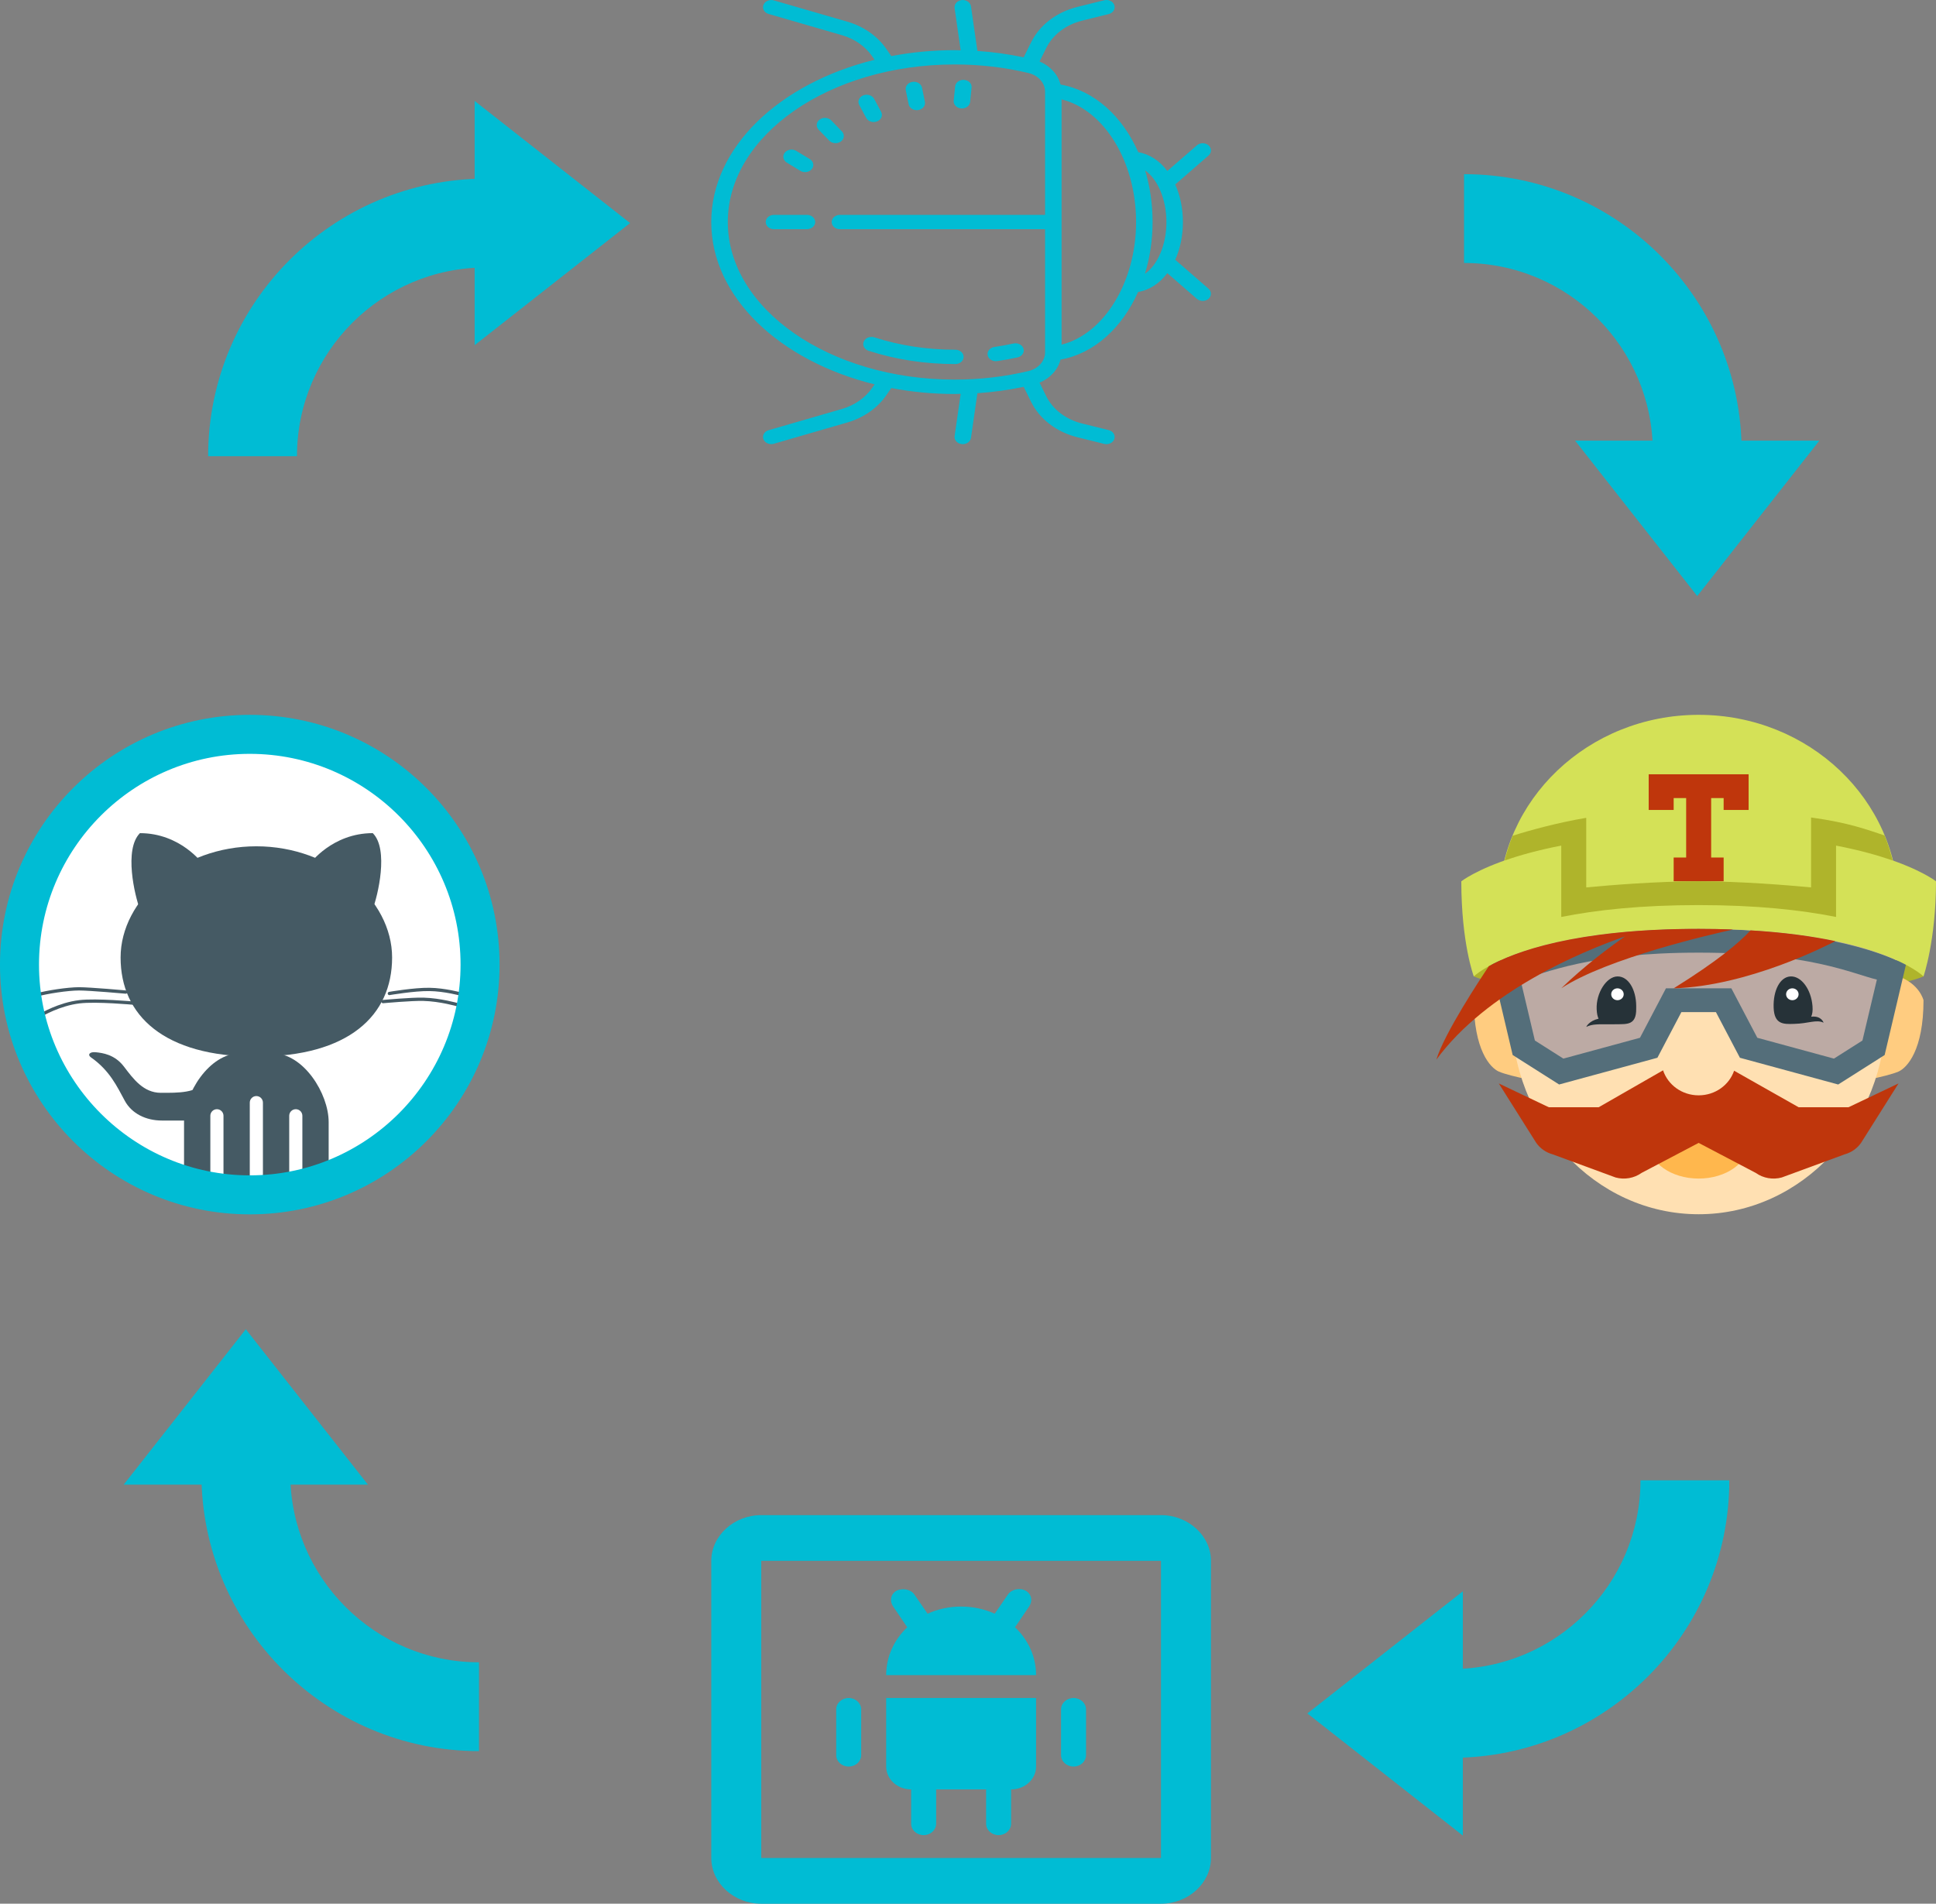 <?xml version="1.0" encoding="UTF-8" standalone="no"?>
<!-- Created with Inkscape (http://www.inkscape.org/) -->

<svg
   xmlns:dc="http://purl.org/dc/elements/1.1/"
   xmlns:cc="http://creativecommons.org/ns#"
   xmlns:rdf="http://www.w3.org/1999/02/22-rdf-syntax-ns#"
   xmlns:svg="http://www.w3.org/2000/svg"
   xmlns="http://www.w3.org/2000/svg"
   version="1.1"
   width="174.355"
   height="171.469"
   id="svg3148">
  <rect width="100%" height="100%" fill="#808080" stroke="none"/>
  <defs
     id="defs3150" />
  <g
     transform="translate(-142.862,-293.403)"
     id="layer1">
    <g
       transform="matrix(1.184,0,0,1.184,136.941,351.87)"
       id="g3111">
      <circle
         cx="24"
         cy="24"
         r="17"
         id="circle3081"
         style="fill:#ffffff" />
      <g
         id="g3083">
        <path
           d="m 21,41 v -5.5 c 0,-0.276 0.224,-0.5 0.5,-0.5 0.276,0 0.5,0.224 0.5,0.5 V 41 h 2 v -6.5 c 0,-0.276 0.224,-0.5 0.5,-0.5 0.276,0 0.5,0.224 0.5,0.5 V 41 h 2 v -5.5 c 0,-0.276 0.224,-0.5 0.5,-0.5 0.276,0 0.5,0.224 0.5,0.5 V 41 h 1.758 C 29.914,40.725 30,40.373 30,39.921 v -3.942 c 0,-2.161 -1.91,-5.231 -4.251,-5.231 H 23.25 c -2.34,0 -4.25,3.071 -4.25,5.231 v 3.942 c 0,0.452 0.086,0.804 0.241,1.079 H 21 z"
           id="path3085"
           style="fill:#455a64" />
        <path
           d="m 34.618,26.197 c 0,0 1.914,-0.328 3.044,-0.308 1.143,0.011 2.438,0.363 2.438,0.363"
           id="path3087"
           style="fill:none;stroke:#455a64;stroke-width:0.25;stroke-linecap:round;stroke-linejoin:round;stroke-miterlimit:10" />
        <path
           d="m 34.136,26.814 c 0,0 2.186,-0.203 3.087,-0.175 1.252,0.032 2.592,0.417 2.592,0.417"
           id="path3089"
           style="fill:none;stroke:#455a64;stroke-width:0.25;stroke-linecap:round;stroke-linejoin:round;stroke-miterlimit:10" />
        <path
           d="m 14.564,26.089 c 0,0 -2.708,-0.245 -3.554,-0.245 -0.848,0 -2.452,0.245 -3.224,0.466"
           id="path3091"
           style="fill:none;stroke:#455a64;stroke-width:0.25;stroke-linecap:round;stroke-linejoin:round;stroke-miterlimit:10" />
        <path
           d="m 15.179,26.934 c 0,0 -2.839,-0.263 -4.131,-0.108 -1.545,0.183 -2.894,0.992 -2.894,0.992"
           id="path3093"
           style="fill:none;stroke:#455a64;stroke-width:0.25;stroke-linecap:round;stroke-linejoin:round;stroke-miterlimit:10" />
        <path
           d="M 14.174,23.46 C 14.174,19.044 18.793,15 24.5,15 30.197,15 34.826,19.042 34.826,23.46 34.826,27.879 31.513,31 24.5,31 17.488,31 14.174,27.879 14.174,23.46 z"
           id="path3095"
           style="fill:#455a64" />
        <path
           d="m 28.586,16.311 c 0,0 1.677,-2.312 4.77,-2.312 1.232,1.231 0.385,4.76 -0.018,5.819 l -4.752,-3.507 z"
           id="path3097"
           style="fill:#455a64" />
        <path
           d="m 20.403,16.312 c 0,0 -1.677,-2.312 -4.758,-2.312 -1.231,1.233 -0.396,4.76 0.006,5.819 l 4.752,-3.507 z"
           id="path3099"
           style="fill:#455a64" />
        <path
           d="m 20.106,35.863 c 0,0 -2.349,0 -2.79,0 -1.22,0 -2.3,-0.534 -2.823,-1.505 -0.587,-1.079 -1.14,-2.3 -2.585,-3.309 -0.255,-0.179 -0.108,-0.438 0.393,-0.38 0.489,0.051 1.416,0.159 2.126,1.088 0.708,0.93 1.481,1.997 2.81,1.997 1.316,0 2.747,0.035 3.468,-0.918 l -0.599,3.027 z"
           id="path3101"
           style="fill:#455a64" />
      </g>
      <path
         d="M 24,5 C 13.504,5 5,13.504 5,24 5,34.496 13.504,43 24,43 34.496,43 43,34.496 43,24 43,13.504 34.496,5 24,5 z m 0,35.033 C 15.162,40.033 7.967,32.838 7.967,24 7.967,15.162 15.162,7.967 24,7.967 c 8.838,0 16.033,7.195 16.033,16.033 0,8.838 -7.195,16.033 -16.033,16.033 z"
         id="path3103"
         style="fill:#00bcd4" />
    </g>
    <g
       transform="matrix(1.125,0,0,1.071,268.842,354.576)"
       id="g3332">
      <path
         d="m 6,25 c 0,0 4.208,2 18,2 13.792,0 18,-2 18,-2 V 21 H 6 v 4 z"
         id="path3300"
         style="fill:#afb42b" />
      <path
         d="m 40,25 c 1.688,0.625 2,2 2,2 0,4.188 -1.311,5.678 -2,6 -0.938,0.438 -4,1 -4,1 l 1,-12 h 3 v 3 z M 8,25 c -1.688,0.625 -2,2 -2,2 0,4.188 1.311,5.678 2,6 0.938,0.438 4,1 4,1 L 11,22 H 8 v 3 z"
         id="path3302"
         style="fill:#ffcc80" />
      <ellipse
         cx="24"
         cy="28"
         rx="15"
         ry="17"
         id="ellipse3304"
         style="fill:#ffe0b2" />
      <ellipse
         cx="24"
         cy="39"
         rx="4"
         ry="3"
         id="ellipse3306"
         style="fill:#ffb74d" />
      <path
         d="m 40,22 -2,9 -3,2 -7,-2 -2,-4 h -2 -2 l -2,4 -7,2 -3,-2 -2,-9 c 0,0 6.375,-2 16,-2 9.625,0 16,2 16,2 z"
         id="path3308"
         style="fill:#bcaaa4" />
      <path
         d="m 34,28.89 c -0.58,-0.294 -1.214,0.078 -2.369,0.101 -0.86,0.032 -1.581,0.042 -1.628,-1.372 -0.047,-1.416 0.502,-2.588 1.362,-2.619 0.859,-0.031 1.644,1.09 1.749,2.503 0.029,0.39 -0.012,0.673 -0.104,0.884 0.799,-0.099 0.982,0.469 0.99,0.503 l 0,0 0,0 z M 19,27.722 c 0.013,1.373 -0.714,1.29 -1.589,1.299 -0.089,0.003 -0.172,0.004 -0.256,0.004 -0.097,0.003 -0.192,0.004 -0.282,0.002 -0.85,-0.002 -1.391,-0.04 -1.872,0.219 0.011,-0.03 0.222,-0.501 0.985,-0.693 -0.084,-0.185 -0.137,-0.443 -0.151,-0.801 -0.053,-1.373 0.794,-2.743 1.669,-2.752 0.874,-0.008 1.484,1.103 1.497,2.476 l 0,0 -0.001,0.246 0,0 z"
         id="path3310"
         style="fill:#263238" />
      <path
         d="M 18,26.5 C 18,26.776 17.776,27 17.5,27 17.224,27 17,26.776 17,26.5 17,26.224 17.224,26 17.5,26 17.776,26 18,26.224 18,26.5 z M 31.5,26 C 31.224,26 31,26.224 31,26.5 31,26.776 31.224,27 31.5,27 31.776,27 32,26.776 32,26.5 32,26.224 31.776,26 31.5,26 z"
         id="path3312"
         style="fill:#ffffff" />
      <path
         d="M 39.749,23.601 C 39.482,23.517 34.75,21 24,21 13.25,21 8.518,23.517 8.251,23.601 L 7.375,23.875 9.111,31.609 12.83,34.088 20.697,31.84 22.618,28 H 24 25.382 l 1.921,3.841 7.867,2.248 3.719,-2.479 1.736,-7.734 -0.876,-0.275 z M 37.111,30.391 34.83,31.912 28.697,30.16 26.618,26 H 24 21.382 L 19.303,30.159 13.17,31.911 10.889,30.39 9.734,25.266 C 11.78,24.743 15.125,23 24,23 c 8.875,0 12.22,1.743 14.267,2.267 l -1.156,5.124 z"
         id="path3314"
         style="fill:#546e7a" />
      <path
         d="M 8,19 C 8,10.163 15.163,3 24,3 c 8.837,0 16,7.163 16,16 0,0 -8.163,-2 -17,-2 -8.837,0 -15,2 -15,2 z"
         id="path3316"
         style="fill:#d4e157" />
      <path
         d="m 43,17 c 0,0 -4.785,-4 -19,-4 -14.215,0 -19,4 -19,4 0,5.216 1,8 1,8 0,0 3.806,-4 18,-4 14.194,0 18,4 18,4 0,0 1,-3.036 1,-8 z"
         id="path3318"
         style="fill:#d4e157" />
      <path
         d="m 40,34 -3,5 c -0.313,0.469 -0.782,0.811 -1.323,0.966 l -5.027,1.943 c -0.714,0.204 -1.483,0.062 -2.077,-0.384 L 24,39 19.428,41.525 c -0.594,0.446 -1.363,0.588 -2.077,0.384 L 12.324,39.966 C 11.782,39.811 11.313,39.469 11,39 l -3,-5 4,2 h 4 l 5.151,-3.104 C 21.534,34.112 22.657,35 24,35 c 1.33,0 2.445,-0.872 2.838,-2.07 L 32,36 h 4 l 4,-2 z M 26.758,21.055 C 25.884,21.02 24.968,21 24,21 14.06,21 9.218,22.961 7.207,24.136 6.487,25.261 3.653,29.768 3,32 7.033,26.232 14.585,22.927 18.104,21.636 16.947,22.483 14.861,24.097 13,26 16.688,23.447 25.217,21.409 26.758,21.055 z m 1.396,0.072 C 27.232,22.174 25.528,23.692 22,26 27.959,25.821 34.358,22.355 34.942,22.032 33.126,21.63 30.888,21.298 28.154,21.127 z"
         id="path3320"
         style="fill:#bf360c" />
      <polygon
         points="26,17 26,15 25,15 25,10 26,10 26,11 28,11 28,8 20,8 20,11 22,11 22,10 23,10 23,15 22,15 22,17 "
         id="polygon3322"
         style="fill:#bf360c" />
      <path
         d="M 39.531,15.253 C 39.355,14.532 39.146,13.823 38.878,13.142 37.528,12.678 36.044,12.069 33,11.633 v 5.88 C 31.164,17.331 27.378,17 24,17 c -3.378,0 -7.164,0.331 -9,0.514 V 11.661 C 12.697,12.07 10.428,12.725 9.112,13.17 8.849,13.842 8.643,14.541 8.469,15.253 9.633,14.821 11.13,14.377 13,13.998 v 6.001 C 15.775,19.416 19.371,19 24,19 c 4.629,0 8.225,0.416 11,0.999 v -6.001 c 1.869,0.379 3.367,0.823 4.531,1.255 z"
         id="path3324"
         style="fill:#afb42b" />
    </g>
    <g
       transform="translate(156.607,294.495)"
       id="g3499">
      <polygon
         points="29,8 43,19 29,30 "
         id="polygon3501"
         style="fill:#00bcd4" />
      <path
         d="m 5,40 h 8 C 13,30.626 20.626,23 30,23 V 15 C 16.215,15 5,26.215 5,40 z"
         id="path3503"
         style="fill:#00bcd4" />
    </g>
    <g
       transform="translate(266.714,304.091)"
       id="g3602">
      <polygon
         points="29,43 18,29 40,29 "
         id="polygon3604"
         style="fill:#00bcd4" />
      <path
         d="m 8,5 v 7.998 C 17.375,13 25,20.625 25,30 h 8 C 33,16.215 21.785,4.998 8,5 z"
         id="path3606"
         style="fill:#00bcd4" />
    </g>
    <path
       d="m 251.92,306.951 c 0,-0.165 -0.072,-0.33 -0.218,-0.456 -0.29,-0.252 -0.76,-0.252 -1.05,0 l -2.659,2.31 c -0.691,-0.914 -1.595,-1.523 -2.618,-1.691 -1.437,-3.251 -3.964,-5.557 -7.001,-6.095 -0.229,-0.901 -0.923,-1.671 -1.888,-2.079 l 0.595,-1.206 c 0.596,-1.207 1.772,-2.108 3.226,-2.468 l 2.403,-0.596 c 0.395,-0.098 0.62,-0.458 0.509,-0.798 -0.112,-0.343 -0.522,-0.542 -0.917,-0.445 l -2.403,0.597 c -1.886,0.469 -3.411,1.635 -4.183,3.202 l -0.663,1.341 c -1.362,-0.284 -2.753,-0.482 -4.168,-0.575 l -0.579,-4.023 c -0.051,-0.354 -0.423,-0.604 -0.83,-0.559 -0.376,0.041 -0.65,0.318 -0.65,0.639 0,0.026 10e-4,0.053 0.006,0.081 l 0.547,3.807 c -0.18,-0.004 -0.358,-0.016 -0.54,-0.016 -1.975,0 -3.887,0.188 -5.709,0.536 l -0.454,-0.656 c -0.796,-1.153 -2.044,-2.022 -3.513,-2.448 l -6.606,-1.913 c -0.389,-0.113 -0.81,0.069 -0.94,0.407 -0.027,0.068 -0.038,0.137 -0.038,0.204 0,0.27 0.196,0.521 0.508,0.611 l 6.606,1.913 c 1.133,0.329 2.095,1 2.709,1.89 l 0.222,0.323 c -8.553,2.112 -14.707,7.865 -14.707,14.618 0,6.753 6.154,12.505 14.707,14.618 l -0.222,0.323 c -0.614,0.89 -1.577,1.561 -2.709,1.89 l -6.606,1.913 c -0.311,0.09 -0.508,0.342 -0.508,0.612 0,0.067 0.012,0.135 0.038,0.203 0.129,0.337 0.55,0.52 0.94,0.407 l 6.606,-1.913 c 1.47,-0.426 2.717,-1.295 3.513,-2.448 l 0.454,-0.656 c 1.822,0.348 3.734,0.536 5.709,0.536 0.181,0 0.36,-0.012 0.541,-0.015 l -0.547,3.807 c -0.004,0.027 -0.006,0.054 -0.006,0.081 0,0.321 0.274,0.598 0.65,0.639 0.407,0.044 0.779,-0.207 0.83,-0.561 l 0.579,-4.023 c 1.415,-0.093 2.807,-0.289 4.168,-0.573 l 0.661,1.341 c 0.772,1.566 2.297,2.733 4.183,3.202 l 2.403,0.596 c 0.394,0.097 0.804,-0.1 0.917,-0.444 0.111,-0.34 -0.114,-0.7 -0.509,-0.798 l -2.403,-0.596 c -1.454,-0.361 -2.629,-1.261 -3.226,-2.468 l -0.596,-1.206 c 0.965,-0.408 1.66,-1.179 1.888,-2.079 3.018,-0.539 5.544,-2.856 6.986,-6.094 1.029,-0.166 1.939,-0.776 2.632,-1.693 l 2.659,2.31 c 0.29,0.252 0.76,0.252 1.05,0 0.29,-0.252 0.29,-0.66 0,-0.912 l -2.97,-2.581 c -0.009,-0.008 -0.021,-0.011 -0.03,-0.018 0.442,-0.978 0.695,-2.139 0.695,-3.397 0,-1.258 -0.253,-2.419 -0.693,-3.397 0.009,-0.007 0.021,-0.01 0.03,-0.018 l 2.97,-2.581 c 0.145,-0.126 0.218,-0.291 0.218,-0.456 z m -4.01,6.451 c 0,2.065 -0.807,3.889 -1.935,4.66 0.442,-1.443 0.687,-3.015 0.687,-4.66 0,-1.644 -0.236,-3.213 -0.67,-4.648 1.119,0.777 1.917,2.592 1.917,4.648 z m -2.732,0 c 0,5.409 -2.901,10.094 -6.712,11.043 l 0,-22.092 c 3.824,0.944 6.712,5.593 6.712,11.049 z m -8.197,-11.743 0,11.098 -18.476,0 c -0.41,0 -0.743,0.288 -0.743,0.645 0,0.357 0.333,0.645 0.743,0.645 l 18.476,0 0,11.098 c 0,0.777 -0.613,1.466 -1.491,1.677 -2.138,0.512 -4.375,0.772 -6.648,0.772 -11.269,0 -20.435,-6.367 -20.435,-14.193 0,-7.826 9.167,-14.193 20.435,-14.193 2.274,0 4.51,0.26 6.648,0.772 0.877,0.21 1.491,0.9 1.491,1.677 z m -1.929,23.406 c 0.015,-0.083 0.011,-0.169 -0.015,-0.255 -0.1,-0.345 -0.505,-0.554 -0.902,-0.467 -0.563,0.125 -1.139,0.229 -1.713,0.311 -0.364,0.052 -0.622,0.326 -0.622,0.636 0,0.035 0.004,0.069 0.01,0.105 0.067,0.352 0.448,0.59 0.853,0.532 0.615,-0.088 1.233,-0.2 1.836,-0.333 0.299,-0.066 0.509,-0.281 0.553,-0.529 z m -4.692,-23.769 c 0.047,-0.365 -0.267,-0.668 -0.676,-0.698 -0.408,-0.031 -0.769,0.232 -0.803,0.587 l -0.128,1.286 c -0.002,0.019 -0.003,0.037 -0.003,0.055 0,0.332 0.292,0.614 0.679,0.643 0.408,0.031 0.769,-0.232 0.803,-0.587 l 0.128,-1.286 z m -0.716,24.252 c 0,-0.357 -0.333,-0.645 -0.743,-0.645 -2.552,0 -5.007,-0.375 -7.295,-1.115 -0.385,-0.124 -0.811,0.045 -0.954,0.379 -0.032,0.073 -0.048,0.15 -0.048,0.226 0,0.261 0.186,0.507 0.484,0.605 2.455,0.794 5.083,1.197 7.813,1.197 0.41,-6.5e-4 0.743,-0.29 0.743,-0.646 z m -3.487,-22.977 -0.26,-1.271 c -0.072,-0.35 -0.456,-0.584 -0.86,-0.522 -0.36,0.056 -0.613,0.327 -0.613,0.634 0,0.037 0.003,0.075 0.01,0.113 l 0.26,1.27 c 0.072,0.351 0.456,0.585 0.86,0.523 0.403,-0.063 0.674,-0.392 0.603,-0.747 z m -3.872,1.155 c -0.004,-0.084 -0.025,-0.169 -0.068,-0.249 l -0.629,-1.169 c -0.174,-0.323 -0.616,-0.462 -0.988,-0.311 -0.27,0.11 -0.428,0.341 -0.428,0.585 0,0.092 0.022,0.184 0.07,0.272 l 0.629,1.169 c 0.174,0.323 0.616,0.462 0.988,0.311 0.278,-0.113 0.437,-0.356 0.426,-0.607 z m -3.433,1.982 c 0.016,-0.165 -0.039,-0.335 -0.171,-0.471 l -0.956,-0.988 c -0.264,-0.273 -0.733,-0.308 -1.047,-0.078 -0.175,0.128 -0.264,0.309 -0.264,0.494 0,0.146 0.058,0.295 0.174,0.416 l 0.954,0.988 c 0.264,0.273 0.733,0.308 1.047,0.078 0.157,-0.115 0.246,-0.274 0.263,-0.438 z m -2.574,7.694 c 0,-0.357 -0.333,-0.645 -0.743,-0.645 l -2.97,0 c -0.41,0 -0.743,0.288 -0.743,0.645 0,0.357 0.333,0.645 0.743,0.645 l 2.97,0 c 0.41,0 0.743,-0.288 0.743,-0.645 z m -0.181,-5.253 c -0.033,-0.162 -0.138,-0.314 -0.306,-0.416 l -1.218,-0.74 c -0.336,-0.204 -0.799,-0.133 -1.034,0.159 -0.091,0.113 -0.133,0.242 -0.133,0.369 0,0.203 0.111,0.404 0.318,0.529 l 1.217,0.74 c 0.336,0.204 0.799,0.133 1.034,-0.159 0.118,-0.147 0.157,-0.32 0.123,-0.483 z"
       id="path3687"
       style="fill:#00bcd4;fill-opacity:1" />
    <path
       d="m 211.42,429.872 c -2.464,0 -4.5,1.863 -4.5,4.118 l 0,26.765 c 0,2.254 2.036,4.118 4.5,4.118 l 36,0 c 2.464,0 4.5,-1.863 4.5,-4.118 l 0,-26.765 c 0,-2.254 -2.036,-4.118 -4.5,-4.118 l -36,0 z m 0,4.118 36,0 0,26.765 -36,0 0,-26.765 z m 12.586,2.574 c -0.144,0.023 -0.291,0.052 -0.422,0.129 -0.524,0.307 -0.617,0.936 -0.281,1.415 l 1.266,1.866 c -1.179,1.112 -1.898,2.639 -1.898,4.311 l 13.5,0 c 0,-1.672 -0.719,-3.199 -1.898,-4.311 l 1.266,-1.866 c 0.335,-0.48 0.241,-1.109 -0.281,-1.415 -0.522,-0.307 -1.282,-0.156 -1.617,0.322 l -1.195,1.737 c -0.911,-0.416 -1.937,-0.643 -3.023,-0.643 -1.087,0 -2.114,0.225 -3.023,0.643 l -1.195,-1.737 c -0.251,-0.36 -0.763,-0.519 -1.195,-0.45 z m -4.711,9.779 c -0.621,0 -1.125,0.461 -1.125,1.029 l 0,4.118 c 0,0.568 0.504,1.029 1.125,1.029 0.621,0 1.125,-0.461 1.125,-1.029 l 0,-4.118 c 0,-0.568 -0.504,-1.029 -1.125,-1.029 z m 3.375,0 0,6.176 c 0,1.136 1.008,2.059 2.25,2.059 l 0,3.088 c 0,0.568 0.504,1.029 1.125,1.029 0.621,0 1.125,-0.461 1.125,-1.029 l 0,-3.088 4.5,0 0,3.088 c 0,0.568 0.504,1.029 1.125,1.029 0.621,0 1.125,-0.461 1.125,-1.029 l 0,-3.088 c 1.242,0 2.25,-0.922 2.25,-2.059 l 0,-6.176 -13.5,0 z m 16.875,0 c -0.621,0 -1.125,0.461 -1.125,1.029 l 0,4.118 c 0,0.568 0.504,1.029 1.125,1.029 0.621,0 1.125,-0.461 1.125,-1.029 l 0,-4.118 c 0,-0.568 -0.504,-1.029 -1.125,-1.029 z"
       id="path4530"
       style="fill:#00bcd4;fill-opacity:1" />
    <g
       transform="translate(255.603,418.735)"
       id="g4609">
      <polygon
         points="5,29 19,18 19,40 "
         id="polygon4611"
         style="fill:#00bcd4" />
      <path
         d="m 43,8 h -8 c 0,9.374 -7.626,17 -17,17 v 8 C 31.785,33 43,21.785 43,8 z"
         id="path4613"
         style="fill:#00bcd4" />
    </g>
    <g
       transform="translate(146,408.128)"
       id="g4698">
      <polygon
         points="30,19 8,19 19,5 "
         id="polygon4700"
         style="fill:#00bcd4" />
      <path
         d="M 40,43 V 35.001 C 30.625,35 23,27.375 23,18 h -8 c 0,13.785 11.215,25.001 25,25 z"
         id="path4702"
         style="fill:#00bcd4" />
    </g>
  </g>
</svg>
